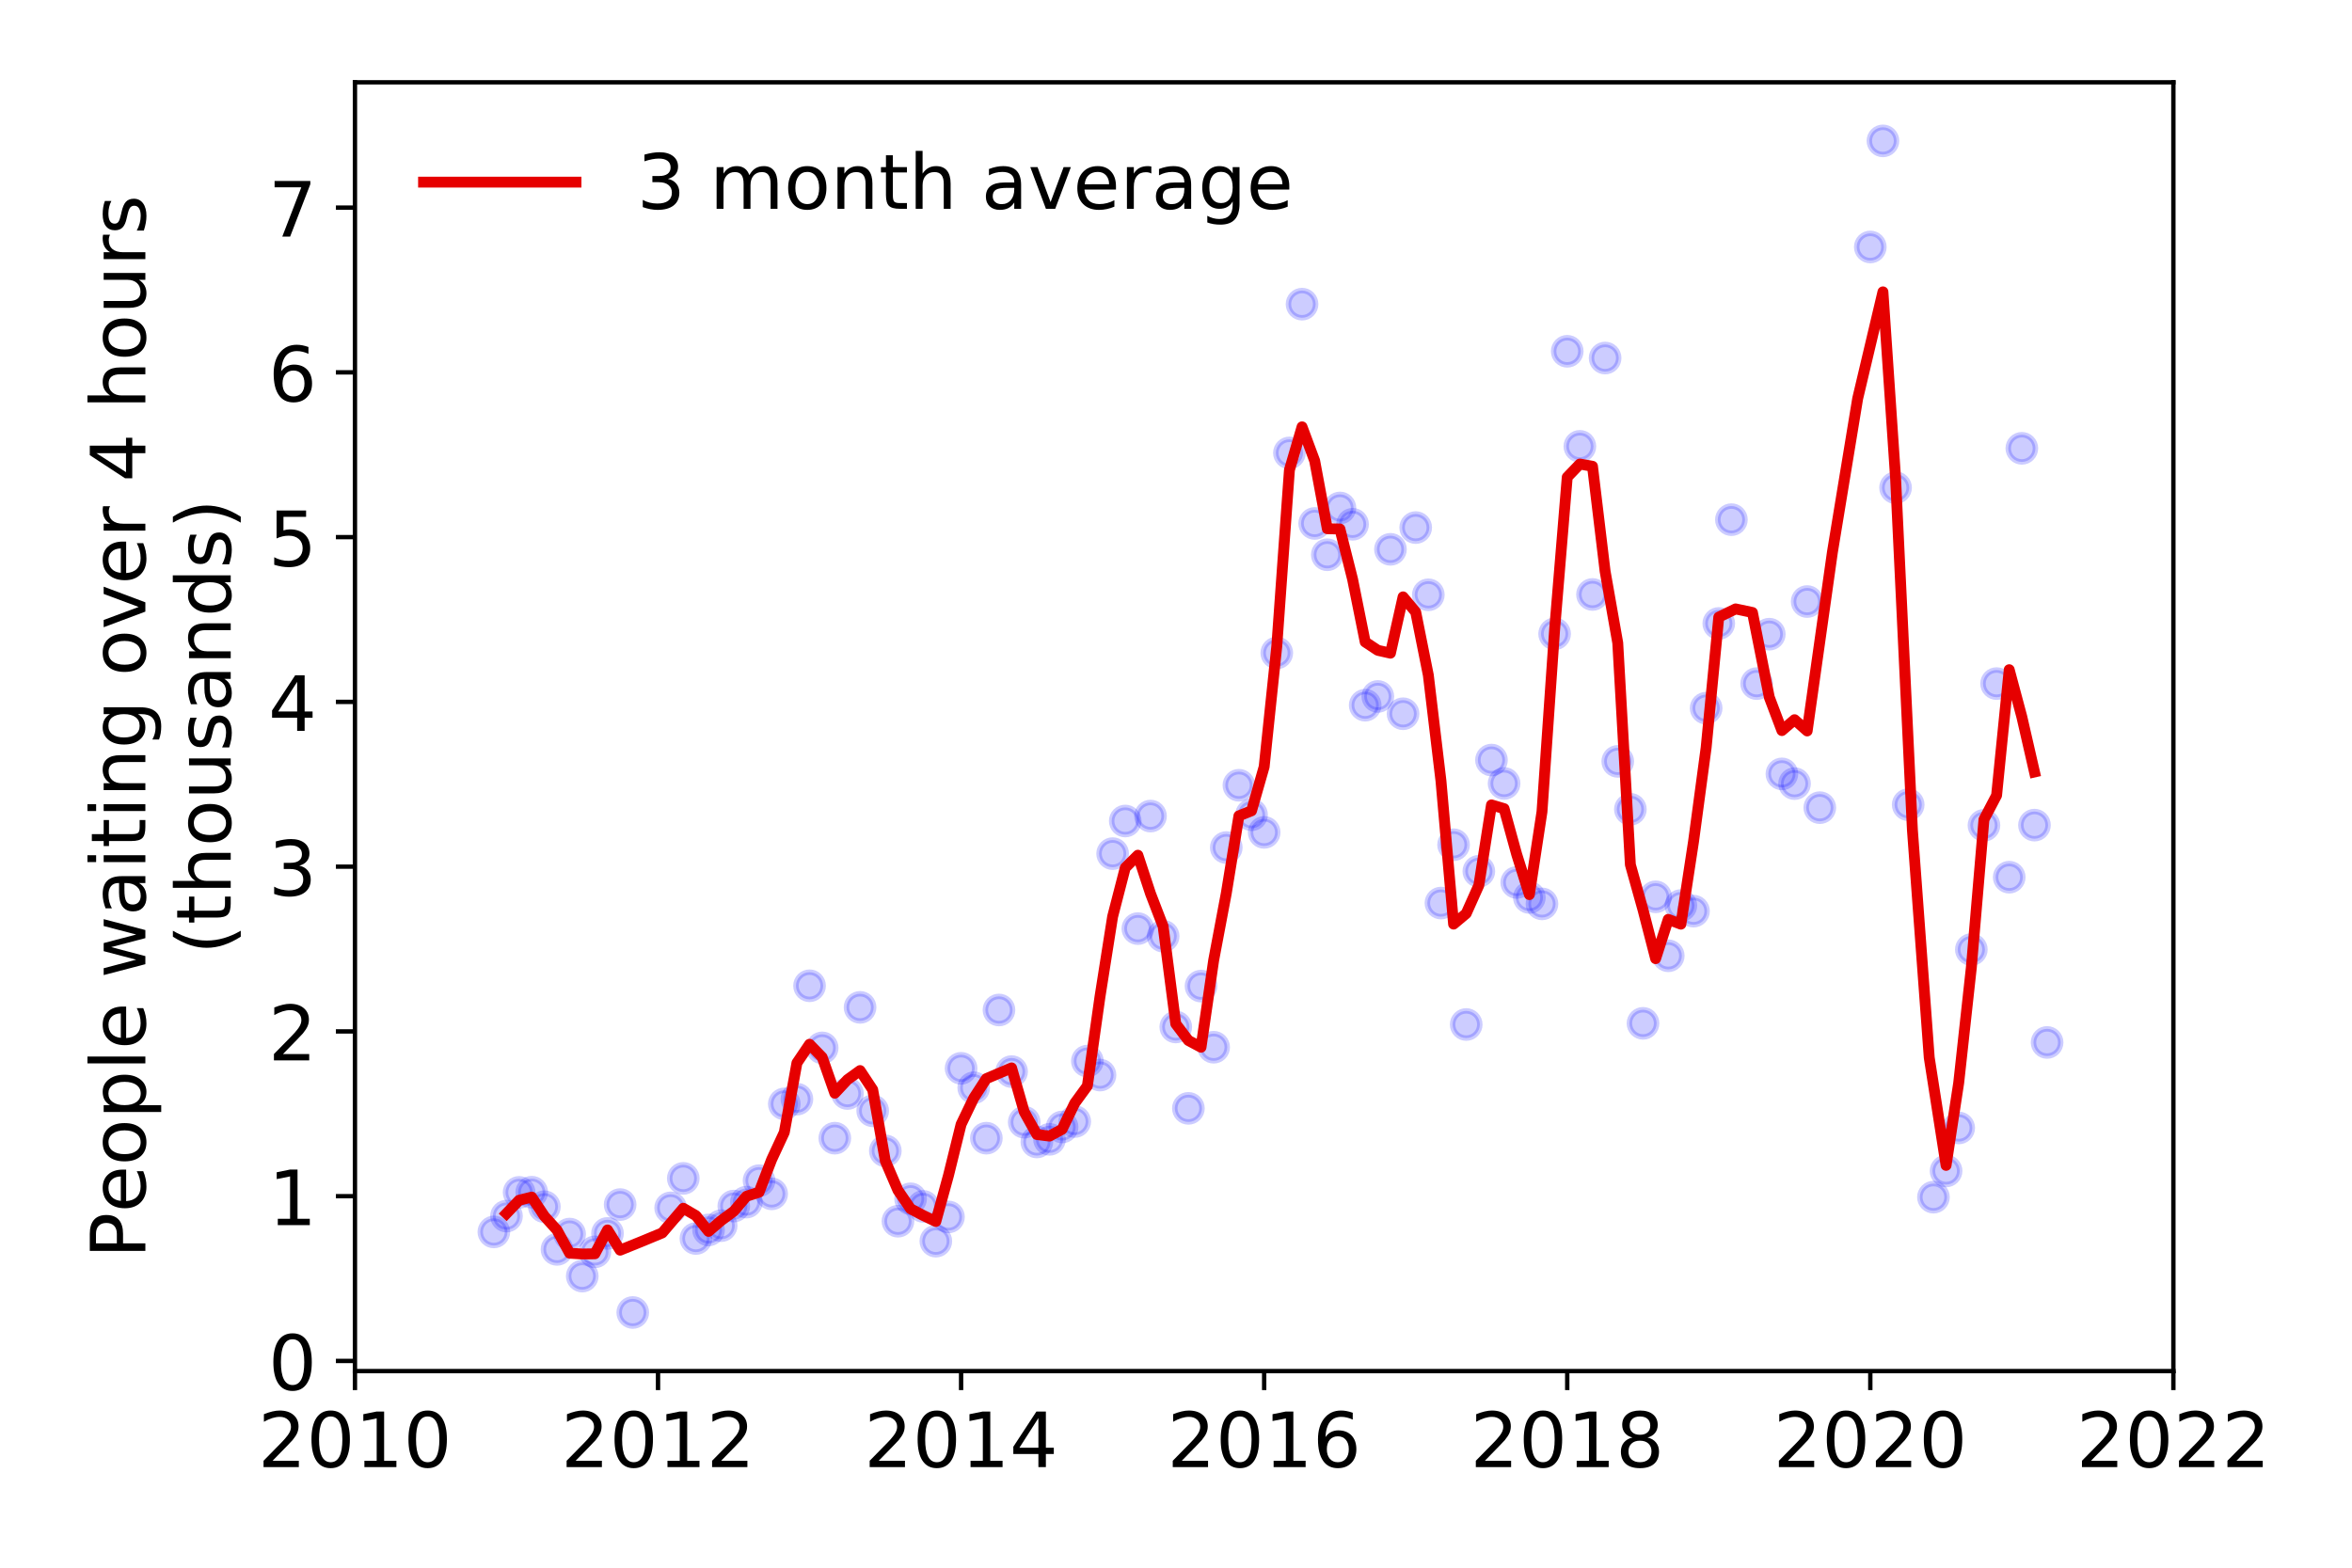 <?xml version="1.0" encoding="utf-8" standalone="no"?>
<!DOCTYPE svg PUBLIC "-//W3C//DTD SVG 1.1//EN"
  "http://www.w3.org/Graphics/SVG/1.1/DTD/svg11.dtd">
<!-- Created with matplotlib (https://matplotlib.org/) -->
<svg height="288pt" version="1.1" viewBox="0 0 432 288" width="432pt" xmlns="http://www.w3.org/2000/svg" xmlns:xlink="http://www.w3.org/1999/xlink">
 <defs>
  <style type="text/css">
*{stroke-linecap:butt;stroke-linejoin:round;}
  </style>
 </defs>
 <g id="figure_1">
  <g id="patch_1">
   <path d="M 0 288 
L 432 288 
L 432 0 
L 0 0 
z
" style="fill:#ffffff;"/>
  </g>
  <g id="axes_1">
   <g id="patch_2">
    <path d="M 65.195 251.88 
L 399.192 251.88 
L 399.192 15.12 
L 65.195 15.12 
z
" style="fill:#ffffff;"/>
   </g>
   <g id="matplotlib.axis_1">
    <g id="xtick_1">
     <g id="line2d_1">
      <defs>
       <path d="M 0 0 
L 0 3.5 
" id="m319364b26a" style="stroke:#000000;stroke-width:0.8;"/>
      </defs>
      <g>
       <use style="stroke:#000000;stroke-width:0.8;" x="65.195" xlink:href="#m319364b26a" y="251.88"/>
      </g>
     </g>
     <g id="text_1">
      <!-- 2010 -->
      <defs>
       <path d="M 19.188 8.297 
L 53.609 8.297 
L 53.609 0 
L 7.328 0 
L 7.328 8.297 
Q 12.938 14.109 22.625 23.891 
Q 32.328 33.688 34.812 36.531 
Q 39.547 41.844 41.422 45.531 
Q 43.312 49.219 43.312 52.781 
Q 43.312 58.594 39.234 62.25 
Q 35.156 65.922 28.609 65.922 
Q 23.969 65.922 18.812 64.312 
Q 13.672 62.703 7.812 59.422 
L 7.812 69.391 
Q 13.766 71.781 18.938 73 
Q 24.125 74.219 28.422 74.219 
Q 39.75 74.219 46.484 68.547 
Q 53.219 62.891 53.219 53.422 
Q 53.219 48.922 51.531 44.891 
Q 49.859 40.875 45.406 35.406 
Q 44.188 33.984 37.641 27.219 
Q 31.109 20.453 19.188 8.297 
z
" id="DejaVuSans-50"/>
       <path d="M 31.781 66.406 
Q 24.172 66.406 20.328 58.906 
Q 16.5 51.422 16.5 36.375 
Q 16.5 21.391 20.328 13.891 
Q 24.172 6.391 31.781 6.391 
Q 39.453 6.391 43.281 13.891 
Q 47.125 21.391 47.125 36.375 
Q 47.125 51.422 43.281 58.906 
Q 39.453 66.406 31.781 66.406 
z
M 31.781 74.219 
Q 44.047 74.219 50.516 64.516 
Q 56.984 54.828 56.984 36.375 
Q 56.984 17.969 50.516 8.266 
Q 44.047 -1.422 31.781 -1.422 
Q 19.531 -1.422 13.062 8.266 
Q 6.594 17.969 6.594 36.375 
Q 6.594 54.828 13.062 64.516 
Q 19.531 74.219 31.781 74.219 
z
" id="DejaVuSans-48"/>
       <path d="M 12.406 8.297 
L 28.516 8.297 
L 28.516 63.922 
L 10.984 60.406 
L 10.984 69.391 
L 28.422 72.906 
L 38.281 72.906 
L 38.281 8.297 
L 54.391 8.297 
L 54.391 0 
L 12.406 0 
z
" id="DejaVuSans-49"/>
      </defs>
      <g transform="translate(47.38 269.518)scale(0.14 -0.14)">
       <use xlink:href="#DejaVuSans-50"/>
       <use x="63.623" xlink:href="#DejaVuSans-48"/>
       <use x="127.246" xlink:href="#DejaVuSans-49"/>
       <use x="190.869" xlink:href="#DejaVuSans-48"/>
      </g>
     </g>
    </g>
    <g id="xtick_2">
     <g id="line2d_2">
      <g>
       <use style="stroke:#000000;stroke-width:0.8;" x="120.861" xlink:href="#m319364b26a" y="251.88"/>
      </g>
     </g>
     <g id="text_2">
      <!-- 2012 -->
      <g transform="translate(103.046 269.518)scale(0.14 -0.14)">
       <use xlink:href="#DejaVuSans-50"/>
       <use x="63.623" xlink:href="#DejaVuSans-48"/>
       <use x="127.246" xlink:href="#DejaVuSans-49"/>
       <use x="190.869" xlink:href="#DejaVuSans-50"/>
      </g>
     </g>
    </g>
    <g id="xtick_3">
     <g id="line2d_3">
      <g>
       <use style="stroke:#000000;stroke-width:0.8;" x="176.528" xlink:href="#m319364b26a" y="251.88"/>
      </g>
     </g>
     <g id="text_3">
      <!-- 2014 -->
      <defs>
       <path d="M 37.797 64.312 
L 12.891 25.391 
L 37.797 25.391 
z
M 35.203 72.906 
L 47.609 72.906 
L 47.609 25.391 
L 58.016 25.391 
L 58.016 17.188 
L 47.609 17.188 
L 47.609 0 
L 37.797 0 
L 37.797 17.188 
L 4.891 17.188 
L 4.891 26.703 
z
" id="DejaVuSans-52"/>
      </defs>
      <g transform="translate(158.713 269.518)scale(0.14 -0.14)">
       <use xlink:href="#DejaVuSans-50"/>
       <use x="63.623" xlink:href="#DejaVuSans-48"/>
       <use x="127.246" xlink:href="#DejaVuSans-49"/>
       <use x="190.869" xlink:href="#DejaVuSans-52"/>
      </g>
     </g>
    </g>
    <g id="xtick_4">
     <g id="line2d_4">
      <g>
       <use style="stroke:#000000;stroke-width:0.8;" x="232.194" xlink:href="#m319364b26a" y="251.88"/>
      </g>
     </g>
     <g id="text_4">
      <!-- 2016 -->
      <defs>
       <path d="M 33.016 40.375 
Q 26.375 40.375 22.484 35.828 
Q 18.609 31.297 18.609 23.391 
Q 18.609 15.531 22.484 10.953 
Q 26.375 6.391 33.016 6.391 
Q 39.656 6.391 43.531 10.953 
Q 47.406 15.531 47.406 23.391 
Q 47.406 31.297 43.531 35.828 
Q 39.656 40.375 33.016 40.375 
z
M 52.594 71.297 
L 52.594 62.312 
Q 48.875 64.062 45.094 64.984 
Q 41.312 65.922 37.594 65.922 
Q 27.828 65.922 22.672 59.328 
Q 17.531 52.734 16.797 39.406 
Q 19.672 43.656 24.016 45.922 
Q 28.375 48.188 33.594 48.188 
Q 44.578 48.188 50.953 41.516 
Q 57.328 34.859 57.328 23.391 
Q 57.328 12.156 50.688 5.359 
Q 44.047 -1.422 33.016 -1.422 
Q 20.359 -1.422 13.672 8.266 
Q 6.984 17.969 6.984 36.375 
Q 6.984 53.656 15.188 63.938 
Q 23.391 74.219 37.203 74.219 
Q 40.922 74.219 44.703 73.484 
Q 48.484 72.75 52.594 71.297 
z
" id="DejaVuSans-54"/>
      </defs>
      <g transform="translate(214.379 269.518)scale(0.14 -0.14)">
       <use xlink:href="#DejaVuSans-50"/>
       <use x="63.623" xlink:href="#DejaVuSans-48"/>
       <use x="127.246" xlink:href="#DejaVuSans-49"/>
       <use x="190.869" xlink:href="#DejaVuSans-54"/>
      </g>
     </g>
    </g>
    <g id="xtick_5">
     <g id="line2d_5">
      <g>
       <use style="stroke:#000000;stroke-width:0.8;" x="287.86" xlink:href="#m319364b26a" y="251.88"/>
      </g>
     </g>
     <g id="text_5">
      <!-- 2018 -->
      <defs>
       <path d="M 31.781 34.625 
Q 24.75 34.625 20.719 30.859 
Q 16.703 27.094 16.703 20.516 
Q 16.703 13.922 20.719 10.156 
Q 24.75 6.391 31.781 6.391 
Q 38.812 6.391 42.859 10.172 
Q 46.922 13.969 46.922 20.516 
Q 46.922 27.094 42.891 30.859 
Q 38.875 34.625 31.781 34.625 
z
M 21.922 38.812 
Q 15.578 40.375 12.031 44.719 
Q 8.5 49.078 8.5 55.328 
Q 8.5 64.062 14.719 69.141 
Q 20.953 74.219 31.781 74.219 
Q 42.672 74.219 48.875 69.141 
Q 55.078 64.062 55.078 55.328 
Q 55.078 49.078 51.531 44.719 
Q 48 40.375 41.703 38.812 
Q 48.828 37.156 52.797 32.312 
Q 56.781 27.484 56.781 20.516 
Q 56.781 9.906 50.312 4.234 
Q 43.844 -1.422 31.781 -1.422 
Q 19.734 -1.422 13.25 4.234 
Q 6.781 9.906 6.781 20.516 
Q 6.781 27.484 10.781 32.312 
Q 14.797 37.156 21.922 38.812 
z
M 18.312 54.391 
Q 18.312 48.734 21.844 45.562 
Q 25.391 42.391 31.781 42.391 
Q 38.141 42.391 41.719 45.562 
Q 45.312 48.734 45.312 54.391 
Q 45.312 60.062 41.719 63.234 
Q 38.141 66.406 31.781 66.406 
Q 25.391 66.406 21.844 63.234 
Q 18.312 60.062 18.312 54.391 
z
" id="DejaVuSans-56"/>
      </defs>
      <g transform="translate(270.045 269.518)scale(0.14 -0.14)">
       <use xlink:href="#DejaVuSans-50"/>
       <use x="63.623" xlink:href="#DejaVuSans-48"/>
       <use x="127.246" xlink:href="#DejaVuSans-49"/>
       <use x="190.869" xlink:href="#DejaVuSans-56"/>
      </g>
     </g>
    </g>
    <g id="xtick_6">
     <g id="line2d_6">
      <g>
       <use style="stroke:#000000;stroke-width:0.8;" x="343.526" xlink:href="#m319364b26a" y="251.88"/>
      </g>
     </g>
     <g id="text_6">
      <!-- 2020 -->
      <g transform="translate(325.711 269.518)scale(0.14 -0.14)">
       <use xlink:href="#DejaVuSans-50"/>
       <use x="63.623" xlink:href="#DejaVuSans-48"/>
       <use x="127.246" xlink:href="#DejaVuSans-50"/>
       <use x="190.869" xlink:href="#DejaVuSans-48"/>
      </g>
     </g>
    </g>
    <g id="xtick_7">
     <g id="line2d_7">
      <g>
       <use style="stroke:#000000;stroke-width:0.8;" x="399.192" xlink:href="#m319364b26a" y="251.88"/>
      </g>
     </g>
     <g id="text_7">
      <!-- 2022 -->
      <g transform="translate(381.377 269.518)scale(0.14 -0.14)">
       <use xlink:href="#DejaVuSans-50"/>
       <use x="63.623" xlink:href="#DejaVuSans-48"/>
       <use x="127.246" xlink:href="#DejaVuSans-50"/>
       <use x="190.869" xlink:href="#DejaVuSans-50"/>
      </g>
     </g>
    </g>
   </g>
   <g id="matplotlib.axis_2">
    <g id="ytick_1">
     <g id="line2d_8">
      <defs>
       <path d="M 0 0 
L -3.5 0 
" id="m60b3cfed88" style="stroke:#000000;stroke-width:0.8;"/>
      </defs>
      <g>
       <use style="stroke:#000000;stroke-width:0.8;" x="65.195" xlink:href="#m60b3cfed88" y="250.017"/>
      </g>
     </g>
     <g id="text_8">
      <!-- 0 -->
      <g transform="translate(49.288 255.336)scale(0.14 -0.14)">
       <use xlink:href="#DejaVuSans-48"/>
      </g>
     </g>
    </g>
    <g id="ytick_2">
     <g id="line2d_9">
      <g>
       <use style="stroke:#000000;stroke-width:0.8;" x="65.195" xlink:href="#m60b3cfed88" y="219.749"/>
      </g>
     </g>
     <g id="text_9">
      <!-- 1 -->
      <g transform="translate(49.288 225.068)scale(0.14 -0.14)">
       <use xlink:href="#DejaVuSans-49"/>
      </g>
     </g>
    </g>
    <g id="ytick_3">
     <g id="line2d_10">
      <g>
       <use style="stroke:#000000;stroke-width:0.8;" x="65.195" xlink:href="#m60b3cfed88" y="189.481"/>
      </g>
     </g>
     <g id="text_10">
      <!-- 2 -->
      <g transform="translate(49.288 194.8)scale(0.14 -0.14)">
       <use xlink:href="#DejaVuSans-50"/>
      </g>
     </g>
    </g>
    <g id="ytick_4">
     <g id="line2d_11">
      <g>
       <use style="stroke:#000000;stroke-width:0.8;" x="65.195" xlink:href="#m60b3cfed88" y="159.213"/>
      </g>
     </g>
     <g id="text_11">
      <!-- 3 -->
      <defs>
       <path d="M 40.578 39.312 
Q 47.656 37.797 51.625 33 
Q 55.609 28.219 55.609 21.188 
Q 55.609 10.406 48.188 4.484 
Q 40.766 -1.422 27.094 -1.422 
Q 22.516 -1.422 17.656 -0.516 
Q 12.797 0.391 7.625 2.203 
L 7.625 11.719 
Q 11.719 9.328 16.594 8.109 
Q 21.484 6.891 26.812 6.891 
Q 36.078 6.891 40.938 10.547 
Q 45.797 14.203 45.797 21.188 
Q 45.797 27.641 41.281 31.266 
Q 36.766 34.906 28.719 34.906 
L 20.219 34.906 
L 20.219 43.016 
L 29.109 43.016 
Q 36.375 43.016 40.234 45.922 
Q 44.094 48.828 44.094 54.297 
Q 44.094 59.906 40.109 62.906 
Q 36.141 65.922 28.719 65.922 
Q 24.656 65.922 20.016 65.031 
Q 15.375 64.156 9.812 62.312 
L 9.812 71.094 
Q 15.438 72.656 20.344 73.438 
Q 25.25 74.219 29.594 74.219 
Q 40.828 74.219 47.359 69.109 
Q 53.906 64.016 53.906 55.328 
Q 53.906 49.266 50.438 45.094 
Q 46.969 40.922 40.578 39.312 
z
" id="DejaVuSans-51"/>
      </defs>
      <g transform="translate(49.288 164.532)scale(0.14 -0.14)">
       <use xlink:href="#DejaVuSans-51"/>
      </g>
     </g>
    </g>
    <g id="ytick_5">
     <g id="line2d_12">
      <g>
       <use style="stroke:#000000;stroke-width:0.8;" x="65.195" xlink:href="#m60b3cfed88" y="128.945"/>
      </g>
     </g>
     <g id="text_12">
      <!-- 4 -->
      <g transform="translate(49.288 134.264)scale(0.14 -0.14)">
       <use xlink:href="#DejaVuSans-52"/>
      </g>
     </g>
    </g>
    <g id="ytick_6">
     <g id="line2d_13">
      <g>
       <use style="stroke:#000000;stroke-width:0.8;" x="65.195" xlink:href="#m60b3cfed88" y="98.677"/>
      </g>
     </g>
     <g id="text_13">
      <!-- 5 -->
      <defs>
       <path d="M 10.797 72.906 
L 49.516 72.906 
L 49.516 64.594 
L 19.828 64.594 
L 19.828 46.734 
Q 21.969 47.469 24.109 47.828 
Q 26.266 48.188 28.422 48.188 
Q 40.625 48.188 47.75 41.5 
Q 54.891 34.812 54.891 23.391 
Q 54.891 11.625 47.562 5.094 
Q 40.234 -1.422 26.906 -1.422 
Q 22.312 -1.422 17.547 -0.641 
Q 12.797 0.141 7.719 1.703 
L 7.719 11.625 
Q 12.109 9.234 16.797 8.062 
Q 21.484 6.891 26.703 6.891 
Q 35.156 6.891 40.078 11.328 
Q 45.016 15.766 45.016 23.391 
Q 45.016 31 40.078 35.438 
Q 35.156 39.891 26.703 39.891 
Q 22.75 39.891 18.812 39.016 
Q 14.891 38.141 10.797 36.281 
z
" id="DejaVuSans-53"/>
      </defs>
      <g transform="translate(49.288 103.995)scale(0.14 -0.14)">
       <use xlink:href="#DejaVuSans-53"/>
      </g>
     </g>
    </g>
    <g id="ytick_7">
     <g id="line2d_14">
      <g>
       <use style="stroke:#000000;stroke-width:0.8;" x="65.195" xlink:href="#m60b3cfed88" y="68.408"/>
      </g>
     </g>
     <g id="text_14">
      <!-- 6 -->
      <g transform="translate(49.288 73.727)scale(0.14 -0.14)">
       <use xlink:href="#DejaVuSans-54"/>
      </g>
     </g>
    </g>
    <g id="ytick_8">
     <g id="line2d_15">
      <g>
       <use style="stroke:#000000;stroke-width:0.8;" x="65.195" xlink:href="#m60b3cfed88" y="38.14"/>
      </g>
     </g>
     <g id="text_15">
      <!-- 7 -->
      <defs>
       <path d="M 8.203 72.906 
L 55.078 72.906 
L 55.078 68.703 
L 28.609 0 
L 18.312 0 
L 43.219 64.594 
L 8.203 64.594 
z
" id="DejaVuSans-55"/>
      </defs>
      <g transform="translate(49.288 43.459)scale(0.14 -0.14)">
       <use xlink:href="#DejaVuSans-55"/>
      </g>
     </g>
    </g>
    <g id="text_16">
     <!-- People waiting over 4 hours -->
     <defs>
      <path d="M 19.672 64.797 
L 19.672 37.406 
L 32.078 37.406 
Q 38.969 37.406 42.719 40.969 
Q 46.484 44.531 46.484 51.125 
Q 46.484 57.672 42.719 61.234 
Q 38.969 64.797 32.078 64.797 
z
M 9.812 72.906 
L 32.078 72.906 
Q 44.344 72.906 50.609 67.359 
Q 56.891 61.812 56.891 51.125 
Q 56.891 40.328 50.609 34.812 
Q 44.344 29.297 32.078 29.297 
L 19.672 29.297 
L 19.672 0 
L 9.812 0 
z
" id="DejaVuSans-80"/>
      <path d="M 56.203 29.594 
L 56.203 25.203 
L 14.891 25.203 
Q 15.484 15.922 20.484 11.062 
Q 25.484 6.203 34.422 6.203 
Q 39.594 6.203 44.453 7.469 
Q 49.312 8.734 54.109 11.281 
L 54.109 2.781 
Q 49.266 0.734 44.188 -0.344 
Q 39.109 -1.422 33.891 -1.422 
Q 20.797 -1.422 13.156 6.188 
Q 5.516 13.812 5.516 26.812 
Q 5.516 40.234 12.766 48.109 
Q 20.016 56 32.328 56 
Q 43.359 56 49.781 48.891 
Q 56.203 41.797 56.203 29.594 
z
M 47.219 32.234 
Q 47.125 39.594 43.094 43.984 
Q 39.062 48.391 32.422 48.391 
Q 24.906 48.391 20.391 44.141 
Q 15.875 39.891 15.188 32.172 
z
" id="DejaVuSans-101"/>
      <path d="M 30.609 48.391 
Q 23.391 48.391 19.188 42.75 
Q 14.984 37.109 14.984 27.297 
Q 14.984 17.484 19.156 11.844 
Q 23.344 6.203 30.609 6.203 
Q 37.797 6.203 41.984 11.859 
Q 46.188 17.531 46.188 27.297 
Q 46.188 37.016 41.984 42.703 
Q 37.797 48.391 30.609 48.391 
z
M 30.609 56 
Q 42.328 56 49.016 48.375 
Q 55.719 40.766 55.719 27.297 
Q 55.719 13.875 49.016 6.219 
Q 42.328 -1.422 30.609 -1.422 
Q 18.844 -1.422 12.172 6.219 
Q 5.516 13.875 5.516 27.297 
Q 5.516 40.766 12.172 48.375 
Q 18.844 56 30.609 56 
z
" id="DejaVuSans-111"/>
      <path d="M 18.109 8.203 
L 18.109 -20.797 
L 9.078 -20.797 
L 9.078 54.688 
L 18.109 54.688 
L 18.109 46.391 
Q 20.953 51.266 25.266 53.625 
Q 29.594 56 35.594 56 
Q 45.562 56 51.781 48.094 
Q 58.016 40.188 58.016 27.297 
Q 58.016 14.406 51.781 6.484 
Q 45.562 -1.422 35.594 -1.422 
Q 29.594 -1.422 25.266 0.953 
Q 20.953 3.328 18.109 8.203 
z
M 48.688 27.297 
Q 48.688 37.203 44.609 42.844 
Q 40.531 48.484 33.406 48.484 
Q 26.266 48.484 22.188 42.844 
Q 18.109 37.203 18.109 27.297 
Q 18.109 17.391 22.188 11.75 
Q 26.266 6.109 33.406 6.109 
Q 40.531 6.109 44.609 11.75 
Q 48.688 17.391 48.688 27.297 
z
" id="DejaVuSans-112"/>
      <path d="M 9.422 75.984 
L 18.406 75.984 
L 18.406 0 
L 9.422 0 
z
" id="DejaVuSans-108"/>
      <path id="DejaVuSans-32"/>
      <path d="M 4.203 54.688 
L 13.188 54.688 
L 24.422 12.016 
L 35.594 54.688 
L 46.188 54.688 
L 57.422 12.016 
L 68.609 54.688 
L 77.594 54.688 
L 63.281 0 
L 52.688 0 
L 40.922 44.828 
L 29.109 0 
L 18.5 0 
z
" id="DejaVuSans-119"/>
      <path d="M 34.281 27.484 
Q 23.391 27.484 19.188 25 
Q 14.984 22.516 14.984 16.5 
Q 14.984 11.719 18.141 8.906 
Q 21.297 6.109 26.703 6.109 
Q 34.188 6.109 38.703 11.406 
Q 43.219 16.703 43.219 25.484 
L 43.219 27.484 
z
M 52.203 31.203 
L 52.203 0 
L 43.219 0 
L 43.219 8.297 
Q 40.141 3.328 35.547 0.953 
Q 30.953 -1.422 24.312 -1.422 
Q 15.922 -1.422 10.953 3.297 
Q 6 8.016 6 15.922 
Q 6 25.141 12.172 29.828 
Q 18.359 34.516 30.609 34.516 
L 43.219 34.516 
L 43.219 35.406 
Q 43.219 41.609 39.141 45 
Q 35.062 48.391 27.688 48.391 
Q 23 48.391 18.547 47.266 
Q 14.109 46.141 10.016 43.891 
L 10.016 52.203 
Q 14.938 54.109 19.578 55.047 
Q 24.219 56 28.609 56 
Q 40.484 56 46.344 49.844 
Q 52.203 43.703 52.203 31.203 
z
" id="DejaVuSans-97"/>
      <path d="M 9.422 54.688 
L 18.406 54.688 
L 18.406 0 
L 9.422 0 
z
M 9.422 75.984 
L 18.406 75.984 
L 18.406 64.594 
L 9.422 64.594 
z
" id="DejaVuSans-105"/>
      <path d="M 18.312 70.219 
L 18.312 54.688 
L 36.812 54.688 
L 36.812 47.703 
L 18.312 47.703 
L 18.312 18.016 
Q 18.312 11.328 20.141 9.422 
Q 21.969 7.516 27.594 7.516 
L 36.812 7.516 
L 36.812 0 
L 27.594 0 
Q 17.188 0 13.234 3.875 
Q 9.281 7.766 9.281 18.016 
L 9.281 47.703 
L 2.688 47.703 
L 2.688 54.688 
L 9.281 54.688 
L 9.281 70.219 
z
" id="DejaVuSans-116"/>
      <path d="M 54.891 33.016 
L 54.891 0 
L 45.906 0 
L 45.906 32.719 
Q 45.906 40.484 42.875 44.328 
Q 39.844 48.188 33.797 48.188 
Q 26.516 48.188 22.312 43.547 
Q 18.109 38.922 18.109 30.906 
L 18.109 0 
L 9.078 0 
L 9.078 54.688 
L 18.109 54.688 
L 18.109 46.188 
Q 21.344 51.125 25.703 53.562 
Q 30.078 56 35.797 56 
Q 45.219 56 50.047 50.172 
Q 54.891 44.344 54.891 33.016 
z
" id="DejaVuSans-110"/>
      <path d="M 45.406 27.984 
Q 45.406 37.75 41.375 43.109 
Q 37.359 48.484 30.078 48.484 
Q 22.859 48.484 18.828 43.109 
Q 14.797 37.75 14.797 27.984 
Q 14.797 18.266 18.828 12.891 
Q 22.859 7.516 30.078 7.516 
Q 37.359 7.516 41.375 12.891 
Q 45.406 18.266 45.406 27.984 
z
M 54.391 6.781 
Q 54.391 -7.172 48.188 -13.984 
Q 42 -20.797 29.203 -20.797 
Q 24.469 -20.797 20.266 -20.094 
Q 16.062 -19.391 12.109 -17.922 
L 12.109 -9.188 
Q 16.062 -11.328 19.922 -12.344 
Q 23.781 -13.375 27.781 -13.375 
Q 36.625 -13.375 41.016 -8.766 
Q 45.406 -4.156 45.406 5.172 
L 45.406 9.625 
Q 42.625 4.781 38.281 2.391 
Q 33.938 0 27.875 0 
Q 17.828 0 11.672 7.656 
Q 5.516 15.328 5.516 27.984 
Q 5.516 40.672 11.672 48.328 
Q 17.828 56 27.875 56 
Q 33.938 56 38.281 53.609 
Q 42.625 51.219 45.406 46.391 
L 45.406 54.688 
L 54.391 54.688 
z
" id="DejaVuSans-103"/>
      <path d="M 2.984 54.688 
L 12.5 54.688 
L 29.594 8.797 
L 46.688 54.688 
L 56.203 54.688 
L 35.688 0 
L 23.484 0 
z
" id="DejaVuSans-118"/>
      <path d="M 41.109 46.297 
Q 39.594 47.172 37.812 47.578 
Q 36.031 48 33.891 48 
Q 26.266 48 22.188 43.047 
Q 18.109 38.094 18.109 28.812 
L 18.109 0 
L 9.078 0 
L 9.078 54.688 
L 18.109 54.688 
L 18.109 46.188 
Q 20.953 51.172 25.484 53.578 
Q 30.031 56 36.531 56 
Q 37.453 56 38.578 55.875 
Q 39.703 55.766 41.062 55.516 
z
" id="DejaVuSans-114"/>
      <path d="M 54.891 33.016 
L 54.891 0 
L 45.906 0 
L 45.906 32.719 
Q 45.906 40.484 42.875 44.328 
Q 39.844 48.188 33.797 48.188 
Q 26.516 48.188 22.312 43.547 
Q 18.109 38.922 18.109 30.906 
L 18.109 0 
L 9.078 0 
L 9.078 75.984 
L 18.109 75.984 
L 18.109 46.188 
Q 21.344 51.125 25.703 53.562 
Q 30.078 56 35.797 56 
Q 45.219 56 50.047 50.172 
Q 54.891 44.344 54.891 33.016 
z
" id="DejaVuSans-104"/>
      <path d="M 8.5 21.578 
L 8.5 54.688 
L 17.484 54.688 
L 17.484 21.922 
Q 17.484 14.156 20.5 10.266 
Q 23.531 6.391 29.594 6.391 
Q 36.859 6.391 41.078 11.031 
Q 45.312 15.672 45.312 23.688 
L 45.312 54.688 
L 54.297 54.688 
L 54.297 0 
L 45.312 0 
L 45.312 8.406 
Q 42.047 3.422 37.719 1 
Q 33.406 -1.422 27.688 -1.422 
Q 18.266 -1.422 13.375 4.438 
Q 8.5 10.297 8.5 21.578 
z
M 31.109 56 
z
" id="DejaVuSans-117"/>
      <path d="M 44.281 53.078 
L 44.281 44.578 
Q 40.484 46.531 36.375 47.5 
Q 32.281 48.484 27.875 48.484 
Q 21.188 48.484 17.844 46.438 
Q 14.5 44.391 14.5 40.281 
Q 14.5 37.156 16.891 35.375 
Q 19.281 33.594 26.516 31.984 
L 29.594 31.297 
Q 39.156 29.25 43.188 25.516 
Q 47.219 21.781 47.219 15.094 
Q 47.219 7.469 41.188 3.016 
Q 35.156 -1.422 24.609 -1.422 
Q 20.219 -1.422 15.453 -0.562 
Q 10.688 0.297 5.422 2 
L 5.422 11.281 
Q 10.406 8.688 15.234 7.391 
Q 20.062 6.109 24.812 6.109 
Q 31.156 6.109 34.562 8.281 
Q 37.984 10.453 37.984 14.406 
Q 37.984 18.062 35.516 20.016 
Q 33.062 21.969 24.703 23.781 
L 21.578 24.516 
Q 13.234 26.266 9.516 29.906 
Q 5.812 33.547 5.812 39.891 
Q 5.812 47.609 11.281 51.797 
Q 16.75 56 26.812 56 
Q 31.781 56 36.172 55.266 
Q 40.578 54.547 44.281 53.078 
z
" id="DejaVuSans-115"/>
     </defs>
     <g transform="translate(26.699 231.175)rotate(-90)scale(0.14 -0.14)">
      <use xlink:href="#DejaVuSans-80"/>
      <use x="60.256" xlink:href="#DejaVuSans-101"/>
      <use x="121.779" xlink:href="#DejaVuSans-111"/>
      <use x="182.961" xlink:href="#DejaVuSans-112"/>
      <use x="246.438" xlink:href="#DejaVuSans-108"/>
      <use x="274.221" xlink:href="#DejaVuSans-101"/>
      <use x="335.744" xlink:href="#DejaVuSans-32"/>
      <use x="367.531" xlink:href="#DejaVuSans-119"/>
      <use x="449.318" xlink:href="#DejaVuSans-97"/>
      <use x="510.598" xlink:href="#DejaVuSans-105"/>
      <use x="538.381" xlink:href="#DejaVuSans-116"/>
      <use x="577.59" xlink:href="#DejaVuSans-105"/>
      <use x="605.373" xlink:href="#DejaVuSans-110"/>
      <use x="668.752" xlink:href="#DejaVuSans-103"/>
      <use x="732.229" xlink:href="#DejaVuSans-32"/>
      <use x="764.016" xlink:href="#DejaVuSans-111"/>
      <use x="825.197" xlink:href="#DejaVuSans-118"/>
      <use x="884.377" xlink:href="#DejaVuSans-101"/>
      <use x="945.9" xlink:href="#DejaVuSans-114"/>
      <use x="987.014" xlink:href="#DejaVuSans-32"/>
      <use x="1018.801" xlink:href="#DejaVuSans-52"/>
      <use x="1082.424" xlink:href="#DejaVuSans-32"/>
      <use x="1114.211" xlink:href="#DejaVuSans-104"/>
      <use x="1177.59" xlink:href="#DejaVuSans-111"/>
      <use x="1238.771" xlink:href="#DejaVuSans-117"/>
      <use x="1302.15" xlink:href="#DejaVuSans-114"/>
      <use x="1343.264" xlink:href="#DejaVuSans-115"/>
     </g>
     <!-- (thousands) -->
     <defs>
      <path d="M 31 75.875 
Q 24.469 64.656 21.281 53.656 
Q 18.109 42.672 18.109 31.391 
Q 18.109 20.125 21.312 9.062 
Q 24.516 -2 31 -13.188 
L 23.188 -13.188 
Q 15.875 -1.703 12.234 9.375 
Q 8.594 20.453 8.594 31.391 
Q 8.594 42.281 12.203 53.312 
Q 15.828 64.359 23.188 75.875 
z
" id="DejaVuSans-40"/>
      <path d="M 45.406 46.391 
L 45.406 75.984 
L 54.391 75.984 
L 54.391 0 
L 45.406 0 
L 45.406 8.203 
Q 42.578 3.328 38.25 0.953 
Q 33.938 -1.422 27.875 -1.422 
Q 17.969 -1.422 11.734 6.484 
Q 5.516 14.406 5.516 27.297 
Q 5.516 40.188 11.734 48.094 
Q 17.969 56 27.875 56 
Q 33.938 56 38.25 53.625 
Q 42.578 51.266 45.406 46.391 
z
M 14.797 27.297 
Q 14.797 17.391 18.875 11.75 
Q 22.953 6.109 30.078 6.109 
Q 37.203 6.109 41.297 11.75 
Q 45.406 17.391 45.406 27.297 
Q 45.406 37.203 41.297 42.844 
Q 37.203 48.484 30.078 48.484 
Q 22.953 48.484 18.875 42.844 
Q 14.797 37.203 14.797 27.297 
z
" id="DejaVuSans-100"/>
      <path d="M 8.016 75.875 
L 15.828 75.875 
Q 23.141 64.359 26.781 53.312 
Q 30.422 42.281 30.422 31.391 
Q 30.422 20.453 26.781 9.375 
Q 23.141 -1.703 15.828 -13.188 
L 8.016 -13.188 
Q 14.5 -2 17.703 9.062 
Q 20.906 20.125 20.906 31.391 
Q 20.906 42.672 17.703 53.656 
Q 14.5 64.656 8.016 75.875 
z
" id="DejaVuSans-41"/>
     </defs>
     <g transform="translate(42.376 175.325)rotate(-90)scale(0.14 -0.14)">
      <use xlink:href="#DejaVuSans-40"/>
      <use x="39.014" xlink:href="#DejaVuSans-116"/>
      <use x="78.223" xlink:href="#DejaVuSans-104"/>
      <use x="141.602" xlink:href="#DejaVuSans-111"/>
      <use x="202.783" xlink:href="#DejaVuSans-117"/>
      <use x="266.162" xlink:href="#DejaVuSans-115"/>
      <use x="318.262" xlink:href="#DejaVuSans-97"/>
      <use x="379.541" xlink:href="#DejaVuSans-110"/>
      <use x="442.92" xlink:href="#DejaVuSans-100"/>
      <use x="506.396" xlink:href="#DejaVuSans-115"/>
      <use x="558.496" xlink:href="#DejaVuSans-41"/>
     </g>
    </g>
   </g>
   <g id="line2d_16">
    <defs>
     <path d="M 0 2.5 
C 0.663 2.5 1.299 2.237 1.768 1.768 
C 2.237 1.299 2.5 0.663 2.5 0 
C 2.5 -0.663 2.237 -1.299 1.768 -1.768 
C 1.299 -2.237 0.663 -2.5 0 -2.5 
C -0.663 -2.5 -1.299 -2.237 -1.768 -1.768 
C -2.237 -1.299 -2.5 -0.663 -2.5 0 
C -2.5 0.663 -2.237 1.299 -1.768 1.768 
C -1.299 2.237 -0.663 2.5 0 2.5 
z
" id="m6f9488cb5e" style="stroke:#0000ff;stroke-opacity:0.2;"/>
    </defs>
    <g clip-path="url(#p17fde7059c)">
     <use style="fill:#0000ff;fill-opacity:0.2;stroke:#0000ff;stroke-opacity:0.2;" x="375.998" xlink:href="#m6f9488cb5e" y="191.509"/>
     <use style="fill:#0000ff;fill-opacity:0.2;stroke:#0000ff;stroke-opacity:0.2;" x="373.679" xlink:href="#m6f9488cb5e" y="151.585"/>
     <use style="fill:#0000ff;fill-opacity:0.2;stroke:#0000ff;stroke-opacity:0.2;" x="371.359" xlink:href="#m6f9488cb5e" y="82.362"/>
     <use style="fill:#0000ff;fill-opacity:0.2;stroke:#0000ff;stroke-opacity:0.2;" x="369.04" xlink:href="#m6f9488cb5e" y="161.15"/>
     <use style="fill:#0000ff;fill-opacity:0.2;stroke:#0000ff;stroke-opacity:0.2;" x="366.721" xlink:href="#m6f9488cb5e" y="125.585"/>
     <use style="fill:#0000ff;fill-opacity:0.2;stroke:#0000ff;stroke-opacity:0.2;" x="364.401" xlink:href="#m6f9488cb5e" y="151.615"/>
     <use style="fill:#0000ff;fill-opacity:0.2;stroke:#0000ff;stroke-opacity:0.2;" x="362.082" xlink:href="#m6f9488cb5e" y="174.438"/>
     <use style="fill:#0000ff;fill-opacity:0.2;stroke:#0000ff;stroke-opacity:0.2;" x="359.762" xlink:href="#m6f9488cb5e" y="207.218"/>
     <use style="fill:#0000ff;fill-opacity:0.2;stroke:#0000ff;stroke-opacity:0.2;" x="357.443" xlink:href="#m6f9488cb5e" y="215.118"/>
     <use style="fill:#0000ff;fill-opacity:0.2;stroke:#0000ff;stroke-opacity:0.2;" x="355.123" xlink:href="#m6f9488cb5e" y="219.931"/>
     <use style="fill:#0000ff;fill-opacity:0.2;stroke:#0000ff;stroke-opacity:0.2;" x="350.485" xlink:href="#m6f9488cb5e" y="147.832"/>
     <use style="fill:#0000ff;fill-opacity:0.2;stroke:#0000ff;stroke-opacity:0.2;" x="348.165" xlink:href="#m6f9488cb5e" y="89.596"/>
     <use style="fill:#0000ff;fill-opacity:0.2;stroke:#0000ff;stroke-opacity:0.2;" x="345.846" xlink:href="#m6f9488cb5e" y="25.882"/>
     <use style="fill:#0000ff;fill-opacity:0.2;stroke:#0000ff;stroke-opacity:0.2;" x="343.526" xlink:href="#m6f9488cb5e" y="45.374"/>
     <use style="fill:#0000ff;fill-opacity:0.2;stroke:#0000ff;stroke-opacity:0.2;" x="334.249" xlink:href="#m6f9488cb5e" y="148.377"/>
     <use style="fill:#0000ff;fill-opacity:0.2;stroke:#0000ff;stroke-opacity:0.2;" x="331.929" xlink:href="#m6f9488cb5e" y="110.511"/>
     <use style="fill:#0000ff;fill-opacity:0.2;stroke:#0000ff;stroke-opacity:0.2;" x="329.61" xlink:href="#m6f9488cb5e" y="143.958"/>
     <use style="fill:#0000ff;fill-opacity:0.2;stroke:#0000ff;stroke-opacity:0.2;" x="327.29" xlink:href="#m6f9488cb5e" y="142.172"/>
     <use style="fill:#0000ff;fill-opacity:0.2;stroke:#0000ff;stroke-opacity:0.2;" x="324.971" xlink:href="#m6f9488cb5e" y="116.504"/>
     <use style="fill:#0000ff;fill-opacity:0.2;stroke:#0000ff;stroke-opacity:0.2;" x="322.651" xlink:href="#m6f9488cb5e" y="125.585"/>
     <use style="fill:#0000ff;fill-opacity:0.2;stroke:#0000ff;stroke-opacity:0.2;" x="318.013" xlink:href="#m6f9488cb5e" y="95.468"/>
     <use style="fill:#0000ff;fill-opacity:0.2;stroke:#0000ff;stroke-opacity:0.2;" x="315.693" xlink:href="#m6f9488cb5e" y="114.537"/>
     <use style="fill:#0000ff;fill-opacity:0.2;stroke:#0000ff;stroke-opacity:0.2;" x="313.374" xlink:href="#m6f9488cb5e" y="130.095"/>
     <use style="fill:#0000ff;fill-opacity:0.2;stroke:#0000ff;stroke-opacity:0.2;" x="311.054" xlink:href="#m6f9488cb5e" y="167.385"/>
     <use style="fill:#0000ff;fill-opacity:0.2;stroke:#0000ff;stroke-opacity:0.2;" x="308.735" xlink:href="#m6f9488cb5e" y="166.356"/>
     <use style="fill:#0000ff;fill-opacity:0.2;stroke:#0000ff;stroke-opacity:0.2;" x="306.415" xlink:href="#m6f9488cb5e" y="175.588"/>
     <use style="fill:#0000ff;fill-opacity:0.2;stroke:#0000ff;stroke-opacity:0.2;" x="304.096" xlink:href="#m6f9488cb5e" y="164.752"/>
     <use style="fill:#0000ff;fill-opacity:0.2;stroke:#0000ff;stroke-opacity:0.2;" x="301.777" xlink:href="#m6f9488cb5e" y="187.998"/>
     <use style="fill:#0000ff;fill-opacity:0.2;stroke:#0000ff;stroke-opacity:0.2;" x="299.457" xlink:href="#m6f9488cb5e" y="148.679"/>
     <use style="fill:#0000ff;fill-opacity:0.2;stroke:#0000ff;stroke-opacity:0.2;" x="297.138" xlink:href="#m6f9488cb5e" y="139.871"/>
     <use style="fill:#0000ff;fill-opacity:0.2;stroke:#0000ff;stroke-opacity:0.2;" x="294.818" xlink:href="#m6f9488cb5e" y="65.775"/>
     <use style="fill:#0000ff;fill-opacity:0.2;stroke:#0000ff;stroke-opacity:0.2;" x="292.499" xlink:href="#m6f9488cb5e" y="109.21"/>
     <use style="fill:#0000ff;fill-opacity:0.2;stroke:#0000ff;stroke-opacity:0.2;" x="290.179" xlink:href="#m6f9488cb5e" y="81.999"/>
     <use style="fill:#0000ff;fill-opacity:0.2;stroke:#0000ff;stroke-opacity:0.2;" x="287.86" xlink:href="#m6f9488cb5e" y="64.534"/>
     <use style="fill:#0000ff;fill-opacity:0.2;stroke:#0000ff;stroke-opacity:0.2;" x="285.541" xlink:href="#m6f9488cb5e" y="116.444"/>
     <use style="fill:#0000ff;fill-opacity:0.2;stroke:#0000ff;stroke-opacity:0.2;" x="283.221" xlink:href="#m6f9488cb5e" y="166.053"/>
     <use style="fill:#0000ff;fill-opacity:0.2;stroke:#0000ff;stroke-opacity:0.2;" x="280.902" xlink:href="#m6f9488cb5e" y="164.873"/>
     <use style="fill:#0000ff;fill-opacity:0.2;stroke:#0000ff;stroke-opacity:0.2;" x="278.582" xlink:href="#m6f9488cb5e" y="162.118"/>
     <use style="fill:#0000ff;fill-opacity:0.2;stroke:#0000ff;stroke-opacity:0.2;" x="276.263" xlink:href="#m6f9488cb5e" y="143.927"/>
     <use style="fill:#0000ff;fill-opacity:0.2;stroke:#0000ff;stroke-opacity:0.2;" x="273.943" xlink:href="#m6f9488cb5e" y="139.629"/>
     <use style="fill:#0000ff;fill-opacity:0.2;stroke:#0000ff;stroke-opacity:0.2;" x="271.624" xlink:href="#m6f9488cb5e" y="160.06"/>
     <use style="fill:#0000ff;fill-opacity:0.2;stroke:#0000ff;stroke-opacity:0.2;" x="269.305" xlink:href="#m6f9488cb5e" y="188.21"/>
     <use style="fill:#0000ff;fill-opacity:0.2;stroke:#0000ff;stroke-opacity:0.2;" x="266.985" xlink:href="#m6f9488cb5e" y="155.187"/>
     <use style="fill:#0000ff;fill-opacity:0.2;stroke:#0000ff;stroke-opacity:0.2;" x="264.666" xlink:href="#m6f9488cb5e" y="165.902"/>
     <use style="fill:#0000ff;fill-opacity:0.2;stroke:#0000ff;stroke-opacity:0.2;" x="262.346" xlink:href="#m6f9488cb5e" y="109.27"/>
     <use style="fill:#0000ff;fill-opacity:0.2;stroke:#0000ff;stroke-opacity:0.2;" x="260.027" xlink:href="#m6f9488cb5e" y="96.921"/>
     <use style="fill:#0000ff;fill-opacity:0.2;stroke:#0000ff;stroke-opacity:0.2;" x="257.707" xlink:href="#m6f9488cb5e" y="131.124"/>
     <use style="fill:#0000ff;fill-opacity:0.2;stroke:#0000ff;stroke-opacity:0.2;" x="255.388" xlink:href="#m6f9488cb5e" y="100.916"/>
     <use style="fill:#0000ff;fill-opacity:0.2;stroke:#0000ff;stroke-opacity:0.2;" x="253.069" xlink:href="#m6f9488cb5e" y="127.946"/>
     <use style="fill:#0000ff;fill-opacity:0.2;stroke:#0000ff;stroke-opacity:0.2;" x="250.749" xlink:href="#m6f9488cb5e" y="129.55"/>
     <use style="fill:#0000ff;fill-opacity:0.2;stroke:#0000ff;stroke-opacity:0.2;" x="248.43" xlink:href="#m6f9488cb5e" y="96.316"/>
     <use style="fill:#0000ff;fill-opacity:0.2;stroke:#0000ff;stroke-opacity:0.2;" x="246.11" xlink:href="#m6f9488cb5e" y="93.319"/>
     <use style="fill:#0000ff;fill-opacity:0.2;stroke:#0000ff;stroke-opacity:0.2;" x="243.791" xlink:href="#m6f9488cb5e" y="101.915"/>
     <use style="fill:#0000ff;fill-opacity:0.2;stroke:#0000ff;stroke-opacity:0.2;" x="241.471" xlink:href="#m6f9488cb5e" y="96.164"/>
     <use style="fill:#0000ff;fill-opacity:0.2;stroke:#0000ff;stroke-opacity:0.2;" x="239.152" xlink:href="#m6f9488cb5e" y="55.877"/>
     <use style="fill:#0000ff;fill-opacity:0.2;stroke:#0000ff;stroke-opacity:0.2;" x="236.833" xlink:href="#m6f9488cb5e" y="83.21"/>
     <use style="fill:#0000ff;fill-opacity:0.2;stroke:#0000ff;stroke-opacity:0.2;" x="234.513" xlink:href="#m6f9488cb5e" y="119.955"/>
     <use style="fill:#0000ff;fill-opacity:0.2;stroke:#0000ff;stroke-opacity:0.2;" x="232.194" xlink:href="#m6f9488cb5e" y="152.917"/>
     <use style="fill:#0000ff;fill-opacity:0.2;stroke:#0000ff;stroke-opacity:0.2;" x="229.874" xlink:href="#m6f9488cb5e" y="149.678"/>
     <use style="fill:#0000ff;fill-opacity:0.2;stroke:#0000ff;stroke-opacity:0.2;" x="227.555" xlink:href="#m6f9488cb5e" y="144.26"/>
     <use style="fill:#0000ff;fill-opacity:0.2;stroke:#0000ff;stroke-opacity:0.2;" x="225.235" xlink:href="#m6f9488cb5e" y="155.702"/>
     <use style="fill:#0000ff;fill-opacity:0.2;stroke:#0000ff;stroke-opacity:0.2;" x="222.916" xlink:href="#m6f9488cb5e" y="192.387"/>
     <use style="fill:#0000ff;fill-opacity:0.2;stroke:#0000ff;stroke-opacity:0.2;" x="220.597" xlink:href="#m6f9488cb5e" y="181.157"/>
     <use style="fill:#0000ff;fill-opacity:0.2;stroke:#0000ff;stroke-opacity:0.2;" x="218.277" xlink:href="#m6f9488cb5e" y="203.616"/>
     <use style="fill:#0000ff;fill-opacity:0.2;stroke:#0000ff;stroke-opacity:0.2;" x="215.958" xlink:href="#m6f9488cb5e" y="188.664"/>
     <use style="fill:#0000ff;fill-opacity:0.2;stroke:#0000ff;stroke-opacity:0.2;" x="213.638" xlink:href="#m6f9488cb5e" y="171.986"/>
     <use style="fill:#0000ff;fill-opacity:0.2;stroke:#0000ff;stroke-opacity:0.2;" x="211.319" xlink:href="#m6f9488cb5e" y="149.92"/>
     <use style="fill:#0000ff;fill-opacity:0.2;stroke:#0000ff;stroke-opacity:0.2;" x="208.999" xlink:href="#m6f9488cb5e" y="170.594"/>
     <use style="fill:#0000ff;fill-opacity:0.2;stroke:#0000ff;stroke-opacity:0.2;" x="206.68" xlink:href="#m6f9488cb5e" y="150.828"/>
     <use style="fill:#0000ff;fill-opacity:0.2;stroke:#0000ff;stroke-opacity:0.2;" x="204.361" xlink:href="#m6f9488cb5e" y="156.822"/>
     <use style="fill:#0000ff;fill-opacity:0.2;stroke:#0000ff;stroke-opacity:0.2;" x="202.041" xlink:href="#m6f9488cb5e" y="197.502"/>
     <use style="fill:#0000ff;fill-opacity:0.2;stroke:#0000ff;stroke-opacity:0.2;" x="199.722" xlink:href="#m6f9488cb5e" y="194.929"/>
     <use style="fill:#0000ff;fill-opacity:0.2;stroke:#0000ff;stroke-opacity:0.2;" x="197.402" xlink:href="#m6f9488cb5e" y="206.037"/>
     <use style="fill:#0000ff;fill-opacity:0.2;stroke:#0000ff;stroke-opacity:0.2;" x="195.083" xlink:href="#m6f9488cb5e" y="207.036"/>
     <use style="fill:#0000ff;fill-opacity:0.2;stroke:#0000ff;stroke-opacity:0.2;" x="192.763" xlink:href="#m6f9488cb5e" y="209.306"/>
     <use style="fill:#0000ff;fill-opacity:0.2;stroke:#0000ff;stroke-opacity:0.2;" x="190.444" xlink:href="#m6f9488cb5e" y="209.791"/>
     <use style="fill:#0000ff;fill-opacity:0.2;stroke:#0000ff;stroke-opacity:0.2;" x="188.125" xlink:href="#m6f9488cb5e" y="206.159"/>
     <use style="fill:#0000ff;fill-opacity:0.2;stroke:#0000ff;stroke-opacity:0.2;" x="185.805" xlink:href="#m6f9488cb5e" y="196.866"/>
     <use style="fill:#0000ff;fill-opacity:0.2;stroke:#0000ff;stroke-opacity:0.2;" x="183.486" xlink:href="#m6f9488cb5e" y="185.546"/>
     <use style="fill:#0000ff;fill-opacity:0.2;stroke:#0000ff;stroke-opacity:0.2;" x="181.166" xlink:href="#m6f9488cb5e" y="209.095"/>
     <use style="fill:#0000ff;fill-opacity:0.2;stroke:#0000ff;stroke-opacity:0.2;" x="178.847" xlink:href="#m6f9488cb5e" y="199.833"/>
     <use style="fill:#0000ff;fill-opacity:0.2;stroke:#0000ff;stroke-opacity:0.2;" x="176.528" xlink:href="#m6f9488cb5e" y="196.261"/>
     <use style="fill:#0000ff;fill-opacity:0.2;stroke:#0000ff;stroke-opacity:0.2;" x="174.208" xlink:href="#m6f9488cb5e" y="223.563"/>
     <use style="fill:#0000ff;fill-opacity:0.2;stroke:#0000ff;stroke-opacity:0.2;" x="171.889" xlink:href="#m6f9488cb5e" y="228.012"/>
     <use style="fill:#0000ff;fill-opacity:0.2;stroke:#0000ff;stroke-opacity:0.2;" x="169.569" xlink:href="#m6f9488cb5e" y="221.626"/>
     <use style="fill:#0000ff;fill-opacity:0.2;stroke:#0000ff;stroke-opacity:0.2;" x="167.25" xlink:href="#m6f9488cb5e" y="220.233"/>
     <use style="fill:#0000ff;fill-opacity:0.2;stroke:#0000ff;stroke-opacity:0.2;" x="164.93" xlink:href="#m6f9488cb5e" y="224.35"/>
     <use style="fill:#0000ff;fill-opacity:0.2;stroke:#0000ff;stroke-opacity:0.2;" x="162.611" xlink:href="#m6f9488cb5e" y="211.425"/>
     <use style="fill:#0000ff;fill-opacity:0.2;stroke:#0000ff;stroke-opacity:0.2;" x="160.292" xlink:href="#m6f9488cb5e" y="204.07"/>
     <use style="fill:#0000ff;fill-opacity:0.2;stroke:#0000ff;stroke-opacity:0.2;" x="157.972" xlink:href="#m6f9488cb5e" y="185.062"/>
     <use style="fill:#0000ff;fill-opacity:0.2;stroke:#0000ff;stroke-opacity:0.2;" x="155.653" xlink:href="#m6f9488cb5e" y="200.892"/>
     <use style="fill:#0000ff;fill-opacity:0.2;stroke:#0000ff;stroke-opacity:0.2;" x="153.333" xlink:href="#m6f9488cb5e" y="209.095"/>
     <use style="fill:#0000ff;fill-opacity:0.2;stroke:#0000ff;stroke-opacity:0.2;" x="151.014" xlink:href="#m6f9488cb5e" y="192.508"/>
     <use style="fill:#0000ff;fill-opacity:0.2;stroke:#0000ff;stroke-opacity:0.2;" x="148.694" xlink:href="#m6f9488cb5e" y="181.097"/>
     <use style="fill:#0000ff;fill-opacity:0.2;stroke:#0000ff;stroke-opacity:0.2;" x="146.375" xlink:href="#m6f9488cb5e" y="201.921"/>
     <use style="fill:#0000ff;fill-opacity:0.2;stroke:#0000ff;stroke-opacity:0.2;" x="144.056" xlink:href="#m6f9488cb5e" y="202.799"/>
     <use style="fill:#0000ff;fill-opacity:0.2;stroke:#0000ff;stroke-opacity:0.2;" x="141.736" xlink:href="#m6f9488cb5e" y="219.325"/>
     <use style="fill:#0000ff;fill-opacity:0.2;stroke:#0000ff;stroke-opacity:0.2;" x="139.417" xlink:href="#m6f9488cb5e" y="216.904"/>
     <use style="fill:#0000ff;fill-opacity:0.2;stroke:#0000ff;stroke-opacity:0.2;" x="137.097" xlink:href="#m6f9488cb5e" y="220.839"/>
     <use style="fill:#0000ff;fill-opacity:0.2;stroke:#0000ff;stroke-opacity:0.2;" x="134.778" xlink:href="#m6f9488cb5e" y="221.565"/>
     <use style="fill:#0000ff;fill-opacity:0.2;stroke:#0000ff;stroke-opacity:0.2;" x="132.458" xlink:href="#m6f9488cb5e" y="225.167"/>
     <use style="fill:#0000ff;fill-opacity:0.2;stroke:#0000ff;stroke-opacity:0.2;" x="130.139" xlink:href="#m6f9488cb5e" y="225.954"/>
     <use style="fill:#0000ff;fill-opacity:0.2;stroke:#0000ff;stroke-opacity:0.2;" x="127.82" xlink:href="#m6f9488cb5e" y="227.528"/>
     <use style="fill:#0000ff;fill-opacity:0.2;stroke:#0000ff;stroke-opacity:0.2;" x="125.5" xlink:href="#m6f9488cb5e" y="216.48"/>
     <use style="fill:#0000ff;fill-opacity:0.2;stroke:#0000ff;stroke-opacity:0.2;" x="123.181" xlink:href="#m6f9488cb5e" y="221.898"/>
     <use style="fill:#0000ff;fill-opacity:0.2;stroke:#0000ff;stroke-opacity:0.2;" x="116.222" xlink:href="#m6f9488cb5e" y="241.118"/>
     <use style="fill:#0000ff;fill-opacity:0.2;stroke:#0000ff;stroke-opacity:0.2;" x="113.903" xlink:href="#m6f9488cb5e" y="221.293"/>
     <use style="fill:#0000ff;fill-opacity:0.2;stroke:#0000ff;stroke-opacity:0.2;" x="111.584" xlink:href="#m6f9488cb5e" y="226.589"/>
     <use style="fill:#0000ff;fill-opacity:0.2;stroke:#0000ff;stroke-opacity:0.2;" x="109.264" xlink:href="#m6f9488cb5e" y="229.98"/>
     <use style="fill:#0000ff;fill-opacity:0.2;stroke:#0000ff;stroke-opacity:0.2;" x="106.945" xlink:href="#m6f9488cb5e" y="234.429"/>
     <use style="fill:#0000ff;fill-opacity:0.2;stroke:#0000ff;stroke-opacity:0.2;" x="104.625" xlink:href="#m6f9488cb5e" y="226.711"/>
     <use style="fill:#0000ff;fill-opacity:0.2;stroke:#0000ff;stroke-opacity:0.2;" x="102.306" xlink:href="#m6f9488cb5e" y="229.526"/>
     <use style="fill:#0000ff;fill-opacity:0.2;stroke:#0000ff;stroke-opacity:0.2;" x="99.986" xlink:href="#m6f9488cb5e" y="221.686"/>
     <use style="fill:#0000ff;fill-opacity:0.2;stroke:#0000ff;stroke-opacity:0.2;" x="97.667" xlink:href="#m6f9488cb5e" y="219.022"/>
     <use style="fill:#0000ff;fill-opacity:0.2;stroke:#0000ff;stroke-opacity:0.2;" x="95.348" xlink:href="#m6f9488cb5e" y="219.053"/>
     <use style="fill:#0000ff;fill-opacity:0.2;stroke:#0000ff;stroke-opacity:0.2;" x="93.028" xlink:href="#m6f9488cb5e" y="223.411"/>
     <use style="fill:#0000ff;fill-opacity:0.2;stroke:#0000ff;stroke-opacity:0.2;" x="90.709" xlink:href="#m6f9488cb5e" y="226.317"/>
    </g>
   </g>
   <g id="line2d_17">
    <path clip-path="url(#p17fde7059c)" d="M 373.679 141.819 
L 371.359 131.699 
L 369.04 123.032 
L 366.721 146.117 
L 364.401 150.546 
L 362.082 177.757 
L 359.762 198.924 
L 357.443 214.089 
L 354.35 194.293 
L 351.258 152.453 
L 348.165 87.77 
L 345.846 53.617 
L 341.207 73.211 
L 336.568 101.421 
L 331.929 134.282 
L 329.61 132.214 
L 327.29 134.211 
L 324.971 128.087 
L 321.878 112.519 
L 318.786 111.863 
L 315.693 113.367 
L 313.374 137.339 
L 311.054 154.612 
L 308.735 169.776 
L 306.415 168.899 
L 304.096 176.112 
L 301.777 167.143 
L 299.457 158.85 
L 297.138 118.109 
L 294.818 104.952 
L 292.499 85.661 
L 290.179 85.248 
L 287.86 87.659 
L 285.541 115.677 
L 283.221 149.123 
L 280.902 164.348 
L 278.582 156.973 
L 276.263 148.558 
L 273.943 147.872 
L 271.624 162.633 
L 269.305 167.819 
L 266.985 169.766 
L 264.666 143.453 
L 262.346 124.031 
L 260.027 112.438 
L 257.707 109.654 
L 255.388 119.995 
L 253.069 119.471 
L 250.749 117.937 
L 248.43 106.395 
L 246.11 97.183 
L 243.791 97.133 
L 241.471 84.652 
L 239.152 78.417 
L 236.833 86.347 
L 234.513 118.694 
L 232.194 140.85 
L 229.874 148.952 
L 227.555 149.88 
L 225.235 164.116 
L 222.916 176.415 
L 220.597 192.387 
L 218.277 191.146 
L 215.958 188.088 
L 213.638 170.19 
L 211.319 164.167 
L 208.999 157.114 
L 206.68 159.415 
L 204.361 168.384 
L 202.041 183.084 
L 199.722 199.489 
L 197.402 202.668 
L 195.083 207.46 
L 192.763 208.711 
L 190.444 208.419 
L 188.125 204.272 
L 185.805 196.19 
L 183.486 197.169 
L 181.166 198.158 
L 178.847 201.729 
L 176.528 206.552 
L 174.208 215.945 
L 171.889 224.4 
L 169.569 223.29 
L 167.25 222.069 
L 164.93 218.669 
L 162.611 213.282 
L 160.292 200.186 
L 157.972 196.675 
L 155.653 198.349 
L 153.333 200.831 
L 151.014 194.233 
L 148.694 191.842 
L 146.375 195.272 
L 144.056 208.015 
L 141.736 213.009 
L 139.417 219.022 
L 137.097 219.769 
L 134.778 222.523 
L 132.458 224.229 
L 130.139 226.216 
L 127.82 223.321 
L 125.5 221.969 
L 121.634 226.499 
L 117.769 228.103 
L 113.903 229.667 
L 111.584 225.954 
L 109.264 230.333 
L 106.945 230.373 
L 104.625 230.222 
L 102.306 225.974 
L 99.986 223.411 
L 97.667 219.92 
L 95.348 220.496 
L 93.028 222.927 
" style="fill:none;stroke:#e60000;stroke-linecap:square;stroke-width:2;"/>
   </g>
   <g id="patch_3">
    <path d="M 65.195 251.88 
L 65.195 15.12 
" style="fill:none;stroke:#000000;stroke-linecap:square;stroke-linejoin:miter;stroke-width:0.8;"/>
   </g>
   <g id="patch_4">
    <path d="M 399.192 251.88 
L 399.192 15.12 
" style="fill:none;stroke:#000000;stroke-linecap:square;stroke-linejoin:miter;stroke-width:0.8;"/>
   </g>
   <g id="patch_5">
    <path d="M 65.195 251.88 
L 399.192 251.88 
" style="fill:none;stroke:#000000;stroke-linecap:square;stroke-linejoin:miter;stroke-width:0.8;"/>
   </g>
   <g id="patch_6">
    <path d="M 65.195 15.12 
L 399.192 15.12 
" style="fill:none;stroke:#000000;stroke-linecap:square;stroke-linejoin:miter;stroke-width:0.8;"/>
   </g>
   <g id="legend_1">
    <g id="line2d_18">
     <path d="M 77.795 33.458 
L 105.795 33.458 
" style="fill:none;stroke:#e60000;stroke-linecap:square;stroke-width:2;"/>
    </g>
    <g id="line2d_19"/>
    <g id="text_17">
     <!-- 3 month average -->
     <defs>
      <path d="M 52 44.188 
Q 55.375 50.25 60.062 53.125 
Q 64.75 56 71.094 56 
Q 79.641 56 84.281 50.016 
Q 88.922 44.047 88.922 33.016 
L 88.922 0 
L 79.891 0 
L 79.891 32.719 
Q 79.891 40.578 77.094 44.375 
Q 74.312 48.188 68.609 48.188 
Q 61.625 48.188 57.562 43.547 
Q 53.516 38.922 53.516 30.906 
L 53.516 0 
L 44.484 0 
L 44.484 32.719 
Q 44.484 40.625 41.703 44.406 
Q 38.922 48.188 33.109 48.188 
Q 26.219 48.188 22.156 43.531 
Q 18.109 38.875 18.109 30.906 
L 18.109 0 
L 9.078 0 
L 9.078 54.688 
L 18.109 54.688 
L 18.109 46.188 
Q 21.188 51.219 25.484 53.609 
Q 29.781 56 35.688 56 
Q 41.656 56 45.828 52.969 
Q 50 49.953 52 44.188 
z
" id="DejaVuSans-109"/>
     </defs>
     <g transform="translate(116.995 38.358)scale(0.14 -0.14)">
      <use xlink:href="#DejaVuSans-51"/>
      <use x="63.623" xlink:href="#DejaVuSans-32"/>
      <use x="95.41" xlink:href="#DejaVuSans-109"/>
      <use x="192.822" xlink:href="#DejaVuSans-111"/>
      <use x="254.004" xlink:href="#DejaVuSans-110"/>
      <use x="317.383" xlink:href="#DejaVuSans-116"/>
      <use x="356.592" xlink:href="#DejaVuSans-104"/>
      <use x="419.971" xlink:href="#DejaVuSans-32"/>
      <use x="451.758" xlink:href="#DejaVuSans-97"/>
      <use x="513.037" xlink:href="#DejaVuSans-118"/>
      <use x="572.217" xlink:href="#DejaVuSans-101"/>
      <use x="633.74" xlink:href="#DejaVuSans-114"/>
      <use x="674.854" xlink:href="#DejaVuSans-97"/>
      <use x="736.133" xlink:href="#DejaVuSans-103"/>
      <use x="799.609" xlink:href="#DejaVuSans-101"/>
     </g>
    </g>
   </g>
  </g>
 </g>
 <defs>
  <clipPath id="p17fde7059c">
   <rect height="236.76" width="333.998" x="65.195" y="15.12"/>
  </clipPath>
 </defs>
</svg>
